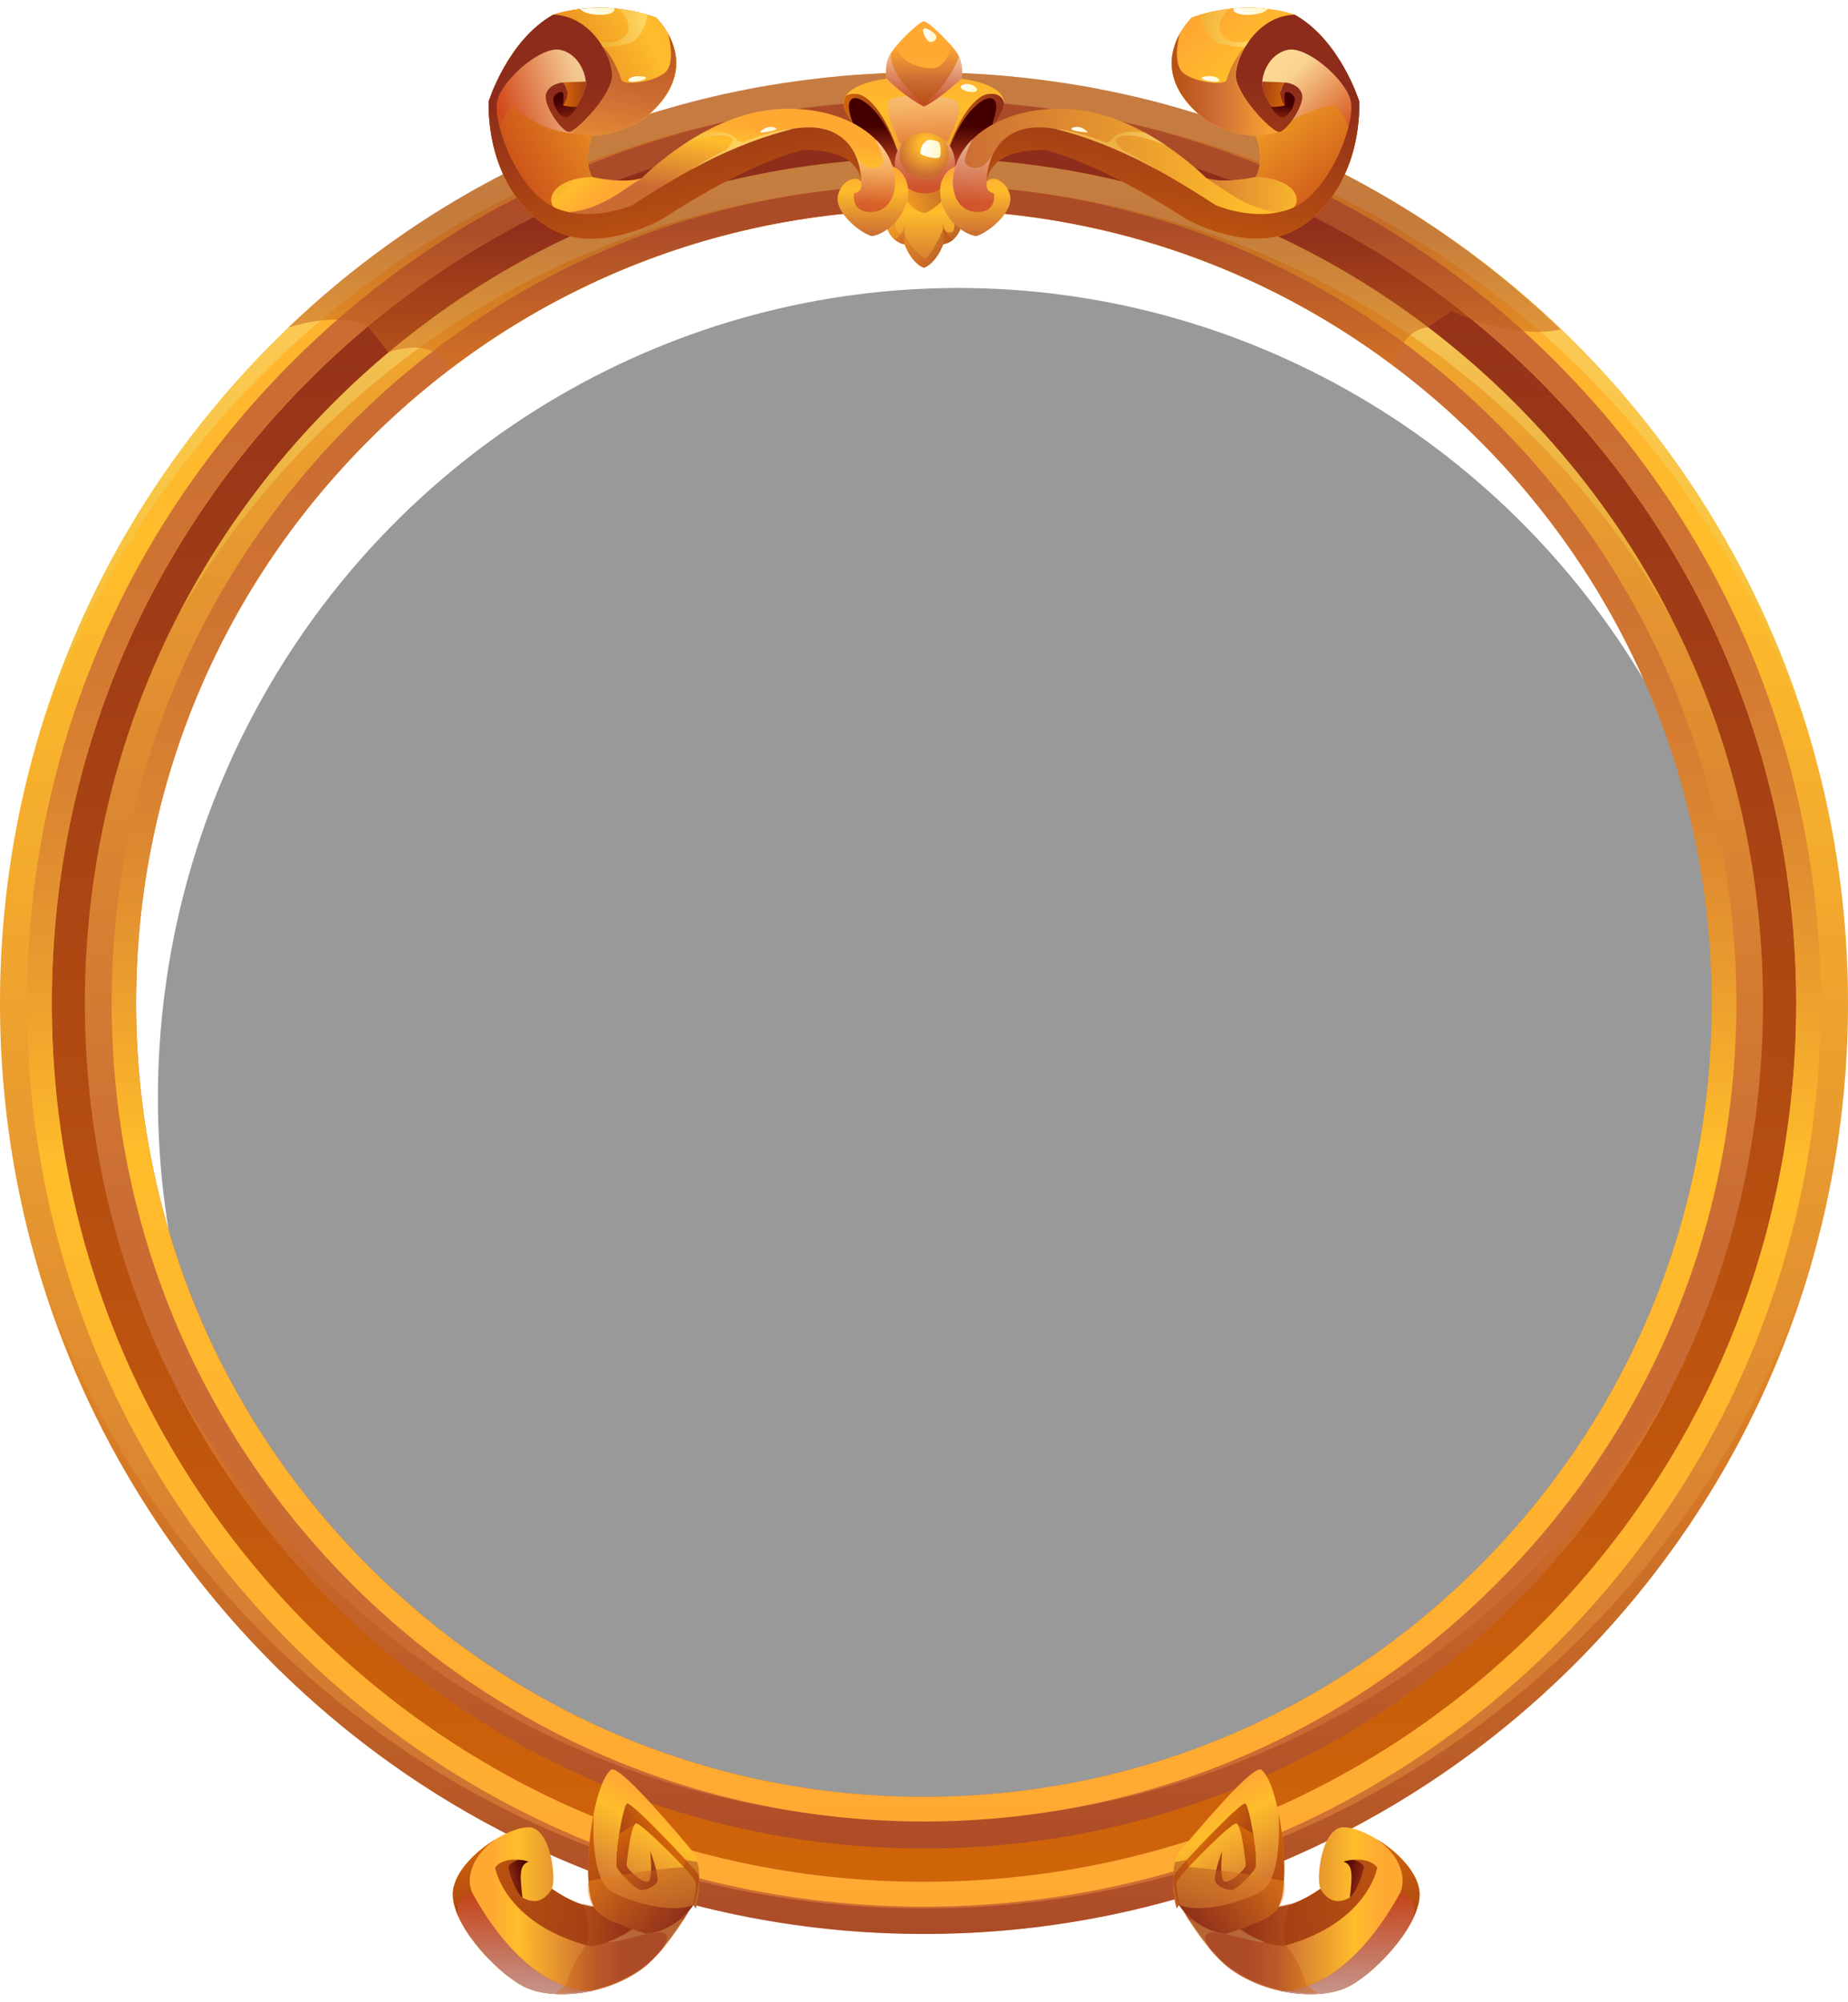 <svg width="157" height="170" viewBox="0 0 157 170" fill="none" xmlns="http://www.w3.org/2000/svg">
<g clip-path="url(#clip0_1765_37597)">
<g filter="url(#filter0_i_1765_37597)">
<ellipse cx="78" cy="83.842" rx="68" ry="68.783" fill="black" fill-opacity="0.4"/>
</g>
<path d="M78.447 8.097C36.45 8.097 2.4 42.378 2.4 84.661C2.4 126.944 36.45 161.234 78.447 161.234C120.444 161.234 154.502 126.953 154.502 84.661C154.502 42.369 120.453 8.097 78.447 8.097ZM78.447 154.199C40.308 154.199 9.388 123.068 9.388 84.67C9.388 46.272 40.308 15.132 78.447 15.132C116.585 15.132 147.505 46.263 147.505 84.67C147.505 123.077 116.585 154.199 78.447 154.199Z" fill="url(#paint0_linear_1765_37597)"/>
<path d="M78.5 6.154C35.143 6.154 0 41.536 0 85.188C0 128.84 35.143 164.222 78.5 164.222C121.857 164.222 157 128.84 157 85.188C157 41.536 121.848 6.154 78.5 6.154ZM78.5 159.792C58.711 159.792 40.103 152.032 26.102 137.943C12.108 123.855 4.401 105.112 4.401 85.188C4.401 65.264 12.108 46.53 26.102 32.433C40.095 18.345 58.702 10.584 78.5 10.584C98.298 10.584 116.897 18.345 130.899 32.433C144.892 46.521 152.599 65.255 152.599 85.188C152.599 105.121 144.892 123.855 130.899 137.943C116.905 152.032 98.298 159.792 78.5 159.792Z" fill="url(#paint1_linear_1765_37597)"/>
<path style="mix-blend-mode:multiply" opacity="0.5" d="M78.5 162.057C43.055 162.057 13.051 138.804 2.96 106.751C12.277 139.923 42.575 164.224 78.5 164.224C114.425 164.224 144.714 139.923 154.04 106.751C143.949 138.813 113.945 162.057 78.5 162.057Z" fill="url(#paint2_linear_1765_37597)"/>
<path d="M132.383 30.938C117.99 16.447 98.849 8.463 78.5 8.463C58.15 8.463 39.01 16.447 24.617 30.938C10.223 45.429 2.293 64.7 2.293 85.188C2.293 105.676 10.223 124.947 24.608 139.438C39.001 153.929 58.141 161.904 78.491 161.904C98.84 161.904 117.981 153.92 132.374 139.438C146.767 124.947 154.688 105.685 154.688 85.188C154.688 64.691 146.758 45.429 132.374 30.938H132.383ZM130.898 137.943C116.905 152.032 98.298 159.792 78.5 159.792C58.701 159.792 40.103 152.032 26.101 137.943C12.108 123.855 4.4 105.112 4.4 85.188C4.4 65.264 12.108 46.53 26.101 32.433C40.094 18.345 58.701 10.584 78.5 10.584C98.298 10.584 116.896 18.345 130.898 32.433C144.891 46.521 152.599 65.255 152.599 85.188C152.599 105.121 144.891 123.855 130.898 137.943Z" fill="url(#paint3_linear_1765_37597)"/>
<path style="mix-blend-mode:color-dodge" opacity="0.5" d="M154.04 63.626C144.714 30.455 114.425 6.154 78.5 6.154C42.575 6.154 12.277 30.455 2.96 63.626C13.051 31.565 43.055 8.544 78.5 8.544C113.945 8.544 143.949 31.574 154.04 63.626Z" fill="url(#paint4_linear_1765_37597)"/>
<path d="M128.907 34.438C115.439 20.877 97.534 13.412 78.5 13.412C59.466 13.412 41.553 20.877 28.093 34.438C14.624 47.998 7.21 66.015 7.21 85.188C7.21 104.36 14.624 122.387 28.093 135.938C41.553 149.489 59.457 156.954 78.5 156.954C97.543 156.954 115.447 149.489 128.907 135.938C142.367 122.378 149.781 104.351 149.781 85.188C149.781 66.024 142.367 47.989 128.907 34.438ZM78.5 152.577C60.622 152.577 43.811 145.569 31.169 132.841C18.527 120.113 11.566 103.196 11.566 85.197C11.566 67.197 18.527 50.271 31.169 37.552C43.811 24.824 60.622 17.816 78.5 17.816C96.378 17.816 113.189 24.824 125.831 37.552C138.473 50.28 145.434 67.206 145.434 85.197C145.434 103.187 138.473 120.122 125.831 132.841C113.189 145.569 96.378 152.577 78.5 152.577Z" fill="url(#paint5_linear_1765_37597)"/>
<path style="mix-blend-mode:multiply" opacity="0.5" d="M129.912 133.602C116.176 147.153 97.916 154.618 78.5 154.618C59.084 154.618 40.824 147.153 27.088 133.602C22.261 128.831 18.189 123.515 14.953 117.786C18.314 124.41 22.723 130.532 28.093 135.938C41.553 149.499 59.457 156.963 78.5 156.963C97.543 156.963 115.447 149.499 128.907 135.938C134.277 130.532 138.686 124.401 142.047 117.786C138.802 123.515 134.739 128.84 129.912 133.602Z" fill="url(#paint6_linear_1765_37597)"/>
<path style="mix-blend-mode:color-dodge" opacity="0.5" d="M142.055 52.589C138.695 45.966 134.285 39.843 128.916 34.437C115.447 20.877 97.543 13.421 78.509 13.421C59.475 13.421 41.561 20.886 28.102 34.437C22.732 39.852 18.322 45.975 14.962 52.589C18.207 46.861 22.27 41.544 27.097 36.773C40.832 23.222 59.093 15.757 78.509 15.757C97.925 15.757 116.185 23.222 129.92 36.773C134.748 41.544 138.811 46.861 142.055 52.589Z" fill="url(#paint7_linear_1765_37597)"/>
<path d="M127.298 36.058C114.265 22.937 96.929 15.704 78.5 15.704C60.071 15.704 42.735 22.928 29.702 36.058C16.669 49.18 9.486 66.634 9.486 85.188C9.486 103.743 16.669 121.197 29.702 134.319C42.735 147.44 60.071 154.672 78.5 154.672C96.929 154.672 114.265 147.44 127.298 134.319C140.331 121.197 147.514 103.752 147.514 85.188C147.514 66.625 140.331 49.18 127.298 36.058ZM125.822 132.842C113.181 145.57 96.369 152.578 78.491 152.578C60.613 152.578 43.802 145.57 31.16 132.842C18.518 120.114 11.557 103.197 11.557 85.197C11.557 67.198 18.518 50.272 31.16 37.553C43.802 24.825 60.613 17.817 78.491 17.817C96.369 17.817 113.181 24.825 125.822 37.553C138.464 50.281 145.425 67.207 145.425 85.197C145.425 103.188 138.464 120.123 125.822 132.842Z" fill="url(#paint8_linear_1765_37597)"/>
<path style="mix-blend-mode:multiply" opacity="0.5" d="M132.632 27.957C128.498 28.933 123.315 26.409 123.315 26.409L121.315 27.779C118.746 28.137 118.541 31.171 118.541 31.171C107.046 22.489 93.124 17.799 78.5 17.799C63.876 17.799 49.785 22.551 38.245 31.332C36.921 28.378 32.982 29.927 32.982 29.927L31.355 27.823C28.831 26.328 24.688 27.752 24.492 27.823C24.554 27.761 24.617 27.698 24.679 27.635C24.741 27.573 24.803 27.519 24.866 27.456C25.195 27.143 25.523 26.839 25.861 26.534C25.924 26.481 25.995 26.418 26.057 26.355C26.395 26.042 26.741 25.738 27.088 25.433C27.088 25.433 27.097 25.424 27.106 25.416C27.462 25.111 27.808 24.807 28.173 24.503C28.244 24.44 28.315 24.386 28.377 24.324C28.724 24.037 29.071 23.751 29.426 23.464C29.497 23.411 29.56 23.357 29.631 23.303C29.977 23.017 30.333 22.739 30.689 22.471C30.706 22.453 30.724 22.444 30.742 22.426C31.107 22.14 31.48 21.862 31.853 21.585C31.924 21.531 32.004 21.477 32.075 21.424C32.44 21.155 32.804 20.887 33.169 20.627C33.24 20.573 33.302 20.529 33.373 20.484C33.738 20.224 34.093 19.974 34.458 19.723C34.485 19.705 34.52 19.678 34.547 19.66C34.929 19.401 35.312 19.141 35.703 18.89C35.783 18.837 35.863 18.783 35.943 18.729C36.325 18.488 36.707 18.237 37.09 17.995C37.161 17.951 37.223 17.906 37.294 17.87C37.667 17.637 38.041 17.405 38.423 17.181C38.459 17.163 38.494 17.136 38.539 17.109C38.93 16.877 39.33 16.644 39.739 16.411C39.819 16.366 39.899 16.313 39.988 16.268C40.388 16.044 40.779 15.82 41.188 15.606C41.25 15.57 41.321 15.534 41.383 15.498C41.766 15.283 42.157 15.086 42.548 14.881C42.593 14.863 42.637 14.836 42.681 14.809C43.09 14.594 43.508 14.388 43.917 14.182C43.997 14.138 44.086 14.102 44.175 14.057C44.593 13.851 45.002 13.654 45.42 13.466C45.482 13.44 45.544 13.404 45.606 13.377C46.006 13.189 46.406 13.01 46.806 12.831C46.86 12.813 46.913 12.786 46.967 12.759C47.393 12.571 47.82 12.392 48.247 12.204C48.336 12.169 48.416 12.133 48.505 12.097C48.931 11.918 49.367 11.739 49.802 11.569C49.856 11.551 49.918 11.524 49.971 11.506C50.389 11.345 50.798 11.184 51.216 11.032C51.269 11.005 51.331 10.987 51.385 10.969C51.821 10.808 52.265 10.647 52.709 10.495C52.798 10.468 52.878 10.432 52.967 10.405C53.412 10.253 53.856 10.101 54.31 9.949C54.354 9.931 54.399 9.922 54.452 9.904C54.879 9.761 55.314 9.627 55.75 9.492C55.812 9.474 55.874 9.457 55.937 9.439C56.39 9.304 56.843 9.17 57.297 9.045C57.386 9.018 57.466 8.991 57.555 8.973C58.017 8.848 58.479 8.723 58.941 8.597C58.977 8.588 59.022 8.579 59.057 8.57C59.502 8.454 59.955 8.347 60.408 8.239C60.48 8.221 60.542 8.212 60.604 8.194C61.066 8.087 61.529 7.98 62 7.881C62.089 7.863 62.169 7.845 62.258 7.828C62.729 7.729 63.209 7.631 63.689 7.541C63.715 7.541 63.742 7.532 63.769 7.523C64.231 7.434 64.702 7.353 65.174 7.273C65.245 7.264 65.316 7.246 65.387 7.237C65.858 7.156 66.338 7.085 66.809 7.013C66.898 6.995 66.978 6.986 67.067 6.977C67.556 6.906 68.045 6.834 68.534 6.771C68.543 6.771 68.561 6.771 68.578 6.771C69.058 6.709 69.547 6.655 70.036 6.601C70.108 6.592 70.188 6.583 70.259 6.574C70.739 6.521 71.228 6.476 71.708 6.431C71.797 6.431 71.877 6.422 71.957 6.413C72.961 6.333 73.966 6.261 74.979 6.216C75.059 6.216 75.139 6.216 75.219 6.207C75.708 6.19 76.206 6.172 76.704 6.163C76.784 6.163 76.864 6.163 76.953 6.163C77.46 6.163 77.975 6.145 78.482 6.145C78.989 6.145 79.504 6.145 80.011 6.163C80.091 6.163 80.171 6.163 80.26 6.163C80.758 6.172 81.247 6.19 81.736 6.207C81.816 6.207 81.896 6.216 81.976 6.216C82.989 6.261 83.994 6.324 84.999 6.413C85.079 6.413 85.167 6.431 85.256 6.431C85.736 6.476 86.225 6.521 86.705 6.574C86.777 6.583 86.857 6.592 86.928 6.601C87.417 6.655 87.906 6.709 88.386 6.771C88.403 6.771 88.412 6.771 88.43 6.771C88.919 6.834 89.408 6.906 89.897 6.977C89.977 6.986 90.066 7.004 90.155 7.013C90.635 7.085 91.106 7.156 91.577 7.237C91.648 7.246 91.719 7.264 91.791 7.273C92.262 7.353 92.733 7.434 93.195 7.523C93.222 7.523 93.249 7.532 93.275 7.541C93.755 7.631 94.227 7.729 94.707 7.828C94.796 7.845 94.876 7.863 94.964 7.881C95.427 7.98 95.898 8.087 96.36 8.194C96.422 8.212 96.493 8.221 96.556 8.239C97.009 8.347 97.463 8.463 97.907 8.57C97.943 8.579 97.978 8.588 98.014 8.597C98.476 8.714 98.938 8.839 99.401 8.973C99.49 9 99.57 9.018 99.658 9.045C100.112 9.17 100.574 9.304 101.019 9.439C101.081 9.457 101.143 9.474 101.196 9.492C101.632 9.627 102.068 9.761 102.503 9.904C102.548 9.922 102.592 9.931 102.637 9.949C103.09 10.092 103.534 10.244 103.979 10.405C104.059 10.432 104.148 10.459 104.228 10.495C104.672 10.647 105.117 10.808 105.553 10.969C105.606 10.987 105.659 11.005 105.713 11.032C106.13 11.193 106.557 11.345 106.975 11.515C107.028 11.533 107.082 11.56 107.126 11.578C107.562 11.748 107.997 11.927 108.433 12.106C108.513 12.142 108.593 12.178 108.682 12.204C109.109 12.383 109.544 12.571 109.971 12.759C110.015 12.786 110.069 12.804 110.113 12.822C110.522 13.001 110.922 13.189 111.331 13.377C111.393 13.404 111.447 13.431 111.5 13.457C111.918 13.654 112.336 13.851 112.754 14.057C112.834 14.093 112.914 14.138 112.994 14.174C113.411 14.379 113.829 14.594 114.247 14.8C114.283 14.827 114.327 14.845 114.363 14.863C114.763 15.069 115.154 15.274 115.545 15.489C115.607 15.525 115.67 15.552 115.732 15.588C116.132 15.812 116.541 16.035 116.932 16.259C117.012 16.304 117.092 16.349 117.172 16.393C117.572 16.626 117.981 16.859 118.381 17.1C118.417 17.118 118.443 17.145 118.479 17.163C118.861 17.396 119.243 17.628 119.626 17.861C119.688 17.906 119.75 17.942 119.812 17.978C120.204 18.219 120.586 18.47 120.968 18.721C121.039 18.774 121.119 18.819 121.19 18.873C121.581 19.123 121.973 19.383 122.355 19.651C122.382 19.669 122.399 19.678 122.426 19.696C122.799 19.947 123.164 20.215 123.537 20.475C123.6 20.52 123.662 20.564 123.724 20.609C124.097 20.878 124.462 21.146 124.835 21.415C124.906 21.468 124.978 21.522 125.049 21.576C125.422 21.853 125.795 22.14 126.169 22.426C126.178 22.435 126.187 22.444 126.204 22.453C126.569 22.739 126.933 23.026 127.289 23.312C127.351 23.366 127.413 23.411 127.476 23.464C127.831 23.751 128.187 24.037 128.534 24.332C128.596 24.386 128.667 24.44 128.729 24.494C129.449 25.102 130.16 25.729 130.863 26.355C130.925 26.409 130.987 26.463 131.041 26.517C131.378 26.821 131.716 27.134 132.045 27.447C132.107 27.501 132.161 27.555 132.223 27.617C132.33 27.725 132.445 27.832 132.552 27.931L132.632 27.957Z" fill="url(#paint9_linear_1765_37597)"/>
<path d="M81.656 19.31C81.496 19.758 81.274 20.071 81.043 20.286C80.598 20.697 80.145 20.742 80.145 20.742C79.433 22.496 78.491 22.738 78.491 22.738C78.491 22.738 77.549 22.496 76.838 20.742C76.838 20.742 76.384 20.697 75.94 20.286C75.708 20.071 75.486 19.767 75.326 19.31C75.326 19.31 75.797 17.699 76.482 16.231C77.06 14.987 77.78 13.85 78.491 13.85C79.247 13.85 80.011 15.13 80.598 16.455C81.22 17.86 81.656 19.319 81.656 19.319V19.31Z" fill="url(#paint10_linear_1765_37597)"/>
<path d="M76.846 20.733C76.846 20.733 76.393 20.689 75.948 20.277C76.535 20.304 76.926 18.97 76.962 18.863C76.944 18.961 76.757 19.901 76.846 20.733Z" fill="url(#paint11_linear_1765_37597)"/>
<path d="M80.153 20.733C80.242 19.901 80.055 18.961 80.038 18.863C80.073 18.97 80.464 20.304 81.051 20.277C80.607 20.689 80.153 20.733 80.153 20.733Z" fill="url(#paint12_linear_1765_37597)"/>
<path style="mix-blend-mode:multiply" opacity="0.5" d="M80.607 16.446C79.86 17.377 78.749 18.146 78.5 18.075C78.224 17.994 77.664 18.093 76.491 16.231C77.069 14.987 77.789 13.85 78.5 13.85C79.256 13.85 80.02 15.13 80.607 16.455V16.446Z" fill="url(#paint13_linear_1765_37597)"/>
<path d="M85.292 8.686C85.194 7.039 81.656 6.69 81.656 6.69C81.656 6.69 81.896 5.741 81.451 4.793C81.007 3.844 78.873 1.812 78.491 1.812C78.109 1.812 75.975 3.835 75.531 4.793C75.086 5.741 75.326 6.69 75.326 6.69C75.326 6.69 71.788 7.039 71.69 8.686C71.592 10.333 75.94 14.164 75.94 14.164L78.491 14.128L81.043 14.164C81.043 14.164 85.381 10.333 85.292 8.686Z" fill="url(#paint14_linear_1765_37597)"/>
<path d="M72.419 10.377C71.975 9.733 71.672 9.124 71.699 8.685C71.708 8.488 71.77 8.309 71.868 8.148C72.09 7.996 72.41 7.934 72.828 7.987C74.126 8.166 75.797 10.699 76.624 14.154H75.939C75.939 14.154 73.628 12.122 72.41 10.377H72.419Z" fill="url(#paint15_linear_1765_37597)"/>
<path d="M76.633 14.154H75.948C75.948 14.154 73.637 12.123 72.419 10.377C72.41 10.261 71.743 8.766 72.419 8.381C73.095 8.005 75.424 9.661 76.633 14.154Z" fill="url(#paint16_linear_1765_37597)"/>
<path d="M85.292 8.838C85.248 9.357 84.847 10.037 84.314 10.735C83.061 12.391 81.051 14.163 81.051 14.163H80.144C80.971 10.699 82.643 8.166 83.941 7.987C84.803 7.871 85.248 8.274 85.301 8.838H85.292Z" fill="url(#paint17_linear_1765_37597)"/>
<path d="M84.341 10.377C84.341 10.377 84.332 10.511 84.305 10.744C83.052 12.4 81.043 14.172 81.043 14.172H80.136C81.336 9.661 83.674 8.005 84.341 8.39C85.016 8.766 84.35 10.27 84.341 10.386V10.377Z" fill="url(#paint18_linear_1765_37597)"/>
<path style="mix-blend-mode:multiply" opacity="0.5" d="M79.869 13.233C81.167 10.736 81.834 9.241 81.282 8.624C80.74 8.006 76.384 7.863 75.602 8.525C74.819 9.188 76.962 13.233 76.962 13.233H79.86H79.869Z" fill="url(#paint19_linear_1765_37597)"/>
<path d="M81.656 6.691C81.656 6.691 81.656 6.691 81.638 6.709C81.638 6.709 81.638 6.709 81.629 6.718C81.629 6.718 81.62 6.727 81.612 6.736C81.425 6.906 80.731 7.541 79.958 8.123C79.958 8.123 79.94 8.132 79.931 8.141C79.451 8.499 78.936 8.848 78.5 9.045C78.5 9.045 78.5 9.045 78.491 9.045C78.491 9.045 78.491 9.045 78.482 9.045C78.26 8.929 76.766 8.096 75.353 6.7C75.353 6.7 75.113 5.751 75.557 4.802C75.593 4.731 75.637 4.65 75.691 4.561C75.815 4.364 75.984 4.14 76.18 3.907C76.437 5.527 78.944 6.02 79.629 5.715C80.314 5.411 80.963 4.23 80.589 3.603C80.989 4.042 81.327 4.489 81.469 4.802C81.914 5.751 81.674 6.7 81.674 6.7L81.656 6.691Z" fill="url(#paint20_linear_1765_37597)"/>
<path style="mix-blend-mode:multiply" opacity="0.5" d="M81.656 6.69C81.656 6.69 81.656 6.69 81.638 6.708C81.638 6.708 81.638 6.708 81.629 6.717C81.629 6.717 81.62 6.726 81.612 6.735C81.434 6.905 80.785 7.514 79.958 8.122C79.958 8.122 79.94 8.131 79.931 8.14C79.496 8.462 78.998 8.785 78.5 9.044C78.5 9.044 78.5 9.044 78.491 9.044C78.491 9.044 78.491 9.044 78.482 9.044C78.26 8.928 76.74 8.14 75.353 6.699C75.353 6.699 75.113 5.75 75.557 4.802C75.593 4.73 75.637 4.649 75.691 4.56C75.566 6.619 78.518 8.847 78.518 8.847C78.518 8.847 80.518 7.335 81.478 4.802C81.923 5.75 81.683 6.699 81.683 6.699L81.656 6.69Z" fill="url(#paint21_linear_1765_37597)"/>
<path d="M78.456 2.465C78.304 2.653 78.722 3.601 79.096 3.566C79.46 3.53 79.638 3.225 79.522 3.011C79.407 2.805 78.642 2.241 78.464 2.456L78.456 2.465Z" fill="url(#paint22_linear_1765_37597)"/>
<path d="M81.656 7.46C81.923 7.863 83.123 7.961 82.998 7.576C82.883 7.2 82.198 7.075 81.958 7.147C81.718 7.218 81.567 7.326 81.647 7.46H81.656Z" fill="url(#paint23_linear_1765_37597)"/>
<path style="mix-blend-mode:multiply" opacity="0.5" d="M81.656 19.311C81.496 19.758 81.274 20.072 81.043 20.286C80.598 20.698 80.145 20.743 80.145 20.743C79.433 22.497 78.491 22.739 78.491 22.739C78.491 22.739 77.549 22.497 76.838 20.743C76.838 20.743 76.384 20.698 75.94 20.286C75.708 20.072 75.486 19.767 75.326 19.311C75.326 19.311 75.646 18.228 76.135 17.019C76.091 17.628 76.002 19.257 76.153 19.561C76.331 19.937 76.829 19.875 76.829 19.875C77.237 20.949 78.402 21.996 78.642 21.933C78.882 21.871 79.94 20.143 80.118 19.409C80.118 19.409 80.349 19.875 80.874 19.713C81.389 19.552 80.802 16.903 80.802 16.903C81.318 18.147 81.656 19.302 81.656 19.302V19.311Z" fill="url(#paint24_linear_1765_37597)"/>
<path d="M81.131 13.851C81.131 15.265 79.993 16.42 78.58 16.42C77.166 16.42 76.028 15.274 76.028 13.851C76.028 12.428 77.166 11.283 78.58 11.283C79.993 11.283 81.131 12.428 81.131 13.851Z" fill="url(#paint25_radial_1765_37597)"/>
<path style="mix-blend-mode:multiply" opacity="0.5" d="M81.131 13.851C81.131 15.265 79.993 16.42 78.58 16.42C77.166 16.42 76.028 15.274 76.028 13.851C76.028 13.189 76.277 12.589 76.686 12.133C76.526 12.428 76.437 12.777 76.437 13.135C76.437 14.299 77.38 15.247 78.535 15.247C79.691 15.247 80.633 14.299 80.633 13.135C80.633 12.67 80.482 12.24 80.233 11.891C80.785 12.356 81.131 13.063 81.131 13.842V13.851Z" fill="url(#paint26_linear_1765_37597)"/>
<path d="M78.846 11.892C78.171 12.196 78.189 12.939 78.215 13.064C78.251 13.189 79.709 13.619 79.851 13.315C79.993 13.01 79.886 12.178 79.744 12.062C79.602 11.954 78.98 11.82 78.846 11.883V11.892Z" fill="url(#paint27_linear_1765_37597)"/>
<path d="M73.175 15.463C72.57 14.657 71.201 15.669 71.157 16.859C71.112 18.05 72.792 19.589 73.975 20.028C74.277 20.135 75.984 19.535 76.802 17.745C77.62 15.955 76.837 14.443 75.833 14.165C74.828 13.897 73.175 15.463 73.175 15.463Z" fill="url(#paint28_linear_1765_37597)"/>
<path d="M72.562 16.412C72.562 16.412 73.193 16.367 73.193 15.696C73.193 15.025 72.864 12.563 68.285 12.608C68.285 12.608 64.089 13.512 56.346 18.551C56.346 18.551 52.381 20.878 48.656 20.118C44.931 19.357 41.437 14.891 41.526 8.616C41.526 8.616 43.126 3.434 47.002 1.25C47.002 1.25 51.012 -0.227 55.733 1.491C55.733 1.491 60.311 5.77 54.506 10.236C54.506 10.236 52.194 11.57 50.309 11.516C50.309 11.516 49.456 13.512 50.309 15.034C50.309 15.034 53.003 15.651 54.506 15.132C54.506 15.132 58.8 10.764 64.036 9.574C69.272 8.383 75.051 10.406 75.958 14.649C76.322 16.349 75.531 18.211 73.646 17.988C72.322 17.826 72.562 16.421 72.562 16.421V16.412Z" fill="url(#paint29_linear_1765_37597)"/>
<path d="M54.496 10.237C54.496 10.237 52.185 11.571 50.3 11.517C50.3 11.517 49.447 13.513 50.3 15.035C50.3 15.035 52.994 15.652 54.496 15.133C52.469 16.467 50.905 17.747 48.336 18.033C48.336 18.033 46.984 18.158 45.233 18.302C43.046 16.306 41.455 12.877 41.526 8.626C41.526 8.626 43.126 3.443 47.002 1.26C47.002 1.26 51.011 -0.217 55.732 1.501C55.732 1.501 60.311 5.78 54.505 10.246L54.496 10.237Z" fill="url(#paint30_linear_1765_37597)"/>
<path d="M54.496 10.236C54.496 10.236 52.185 11.57 50.3 11.516C50.3 11.516 49.447 13.512 50.3 15.034C47.135 15.132 46.353 16.824 47.073 17.612C47.224 17.773 47.171 17.952 47.011 18.14C46.513 18.184 45.9 18.238 45.233 18.292C43.046 16.296 41.455 12.868 41.526 8.616C41.526 8.616 43.126 3.434 47.002 1.25C47.002 1.25 51.011 -0.227 55.732 1.491C55.732 1.491 60.311 5.77 54.505 10.236H54.496Z" fill="url(#paint31_linear_1765_37597)"/>
<path style="mix-blend-mode:multiply" opacity="0.5" d="M51.136 7.524C51.136 7.524 50.398 10.182 48.798 11.319C45.669 11.202 43.544 8.938 43.544 8.938C42.913 9.538 42.433 10.764 42.433 10.764C42.433 10.764 42.086 10.469 41.552 10.012C41.517 9.556 41.508 9.09 41.517 8.616C41.517 8.616 43.117 3.433 46.993 1.249C46.993 1.249 51.545 3.281 51.136 7.515V7.524Z" fill="url(#paint32_linear_1765_37597)"/>
<path d="M48.175 7.731C48.175 7.731 47.669 7.265 47.02 7.731C46.371 8.196 46.958 9.87 47.829 10.38C48.149 10.568 49.429 9.574 49.776 8.411L48.175 7.731Z" fill="url(#paint33_linear_1765_37597)"/>
<path d="M49.776 7.13C49.776 7.228 49.758 7.345 49.731 7.479C49.731 7.497 49.731 7.515 49.722 7.533C49.678 7.703 49.615 7.891 49.535 8.088C49.527 8.123 49.509 8.15 49.491 8.186C49.482 8.213 49.464 8.24 49.456 8.267C49.456 8.285 49.438 8.302 49.429 8.329C49.384 8.428 49.331 8.526 49.287 8.625C49.269 8.661 49.242 8.705 49.224 8.741C49.215 8.759 49.207 8.777 49.189 8.795C49.18 8.813 49.171 8.831 49.153 8.848C49.109 8.92 49.064 9.001 49.02 9.072C48.611 9.135 47.829 8.956 47.829 8.956C47.829 8.956 48.62 7.882 47.864 6.996L49.776 6.924C49.776 6.924 49.776 6.942 49.776 6.951C49.776 6.978 49.776 7.005 49.776 7.031C49.776 7.058 49.776 7.085 49.776 7.112V7.13Z" fill="url(#paint34_linear_1765_37597)"/>
<path d="M73.175 15.463C73.086 14.586 72.419 12.697 68.276 12.742C68.276 12.742 64.08 13.512 56.337 18.551C56.337 18.551 52.372 20.878 48.647 20.117C44.922 19.357 41.428 14.89 41.517 8.616C41.517 8.616 43.117 3.433 46.993 1.249C50.185 1.33 51.98 4.722 52.007 6.369C52.043 8.016 48.984 11.184 48.353 11.202C47.722 11.22 46.06 8.813 46.406 7.926C46.753 7.04 47.855 7.005 47.855 7.005C48.611 7.891 47.82 8.965 47.82 8.965C47.82 8.965 47.918 8.302 47.855 7.98C47.793 7.667 47.322 7.792 47.064 8.204C46.815 8.616 47.438 9.914 48.042 9.976C48.638 10.039 49.776 7.953 49.776 7.121C49.776 6.289 49.207 4.615 47.633 4.239C46.06 3.863 42.85 6.584 42.281 8.419C41.712 10.254 43.979 16.215 47.064 17.602C50.149 18.998 53.732 17.414 53.732 17.414C60.337 13.109 66.632 10.128 69.965 10.952C73.299 11.775 73.166 15.445 73.166 15.445L73.175 15.463Z" fill="url(#paint35_linear_1765_37597)"/>
<path d="M54.496 10.237C54.496 10.237 52.185 11.57 50.3 11.517C50.3 11.517 49.562 11.535 48.362 11.204C48.993 11.186 52.043 8.017 52.016 6.37C52.007 5.735 51.732 4.848 51.216 3.98C51.216 3.98 52.114 4.741 52.798 6.809C52.959 7.283 55.581 6.997 56.515 6.146C57.448 5.296 56.764 2.87 56.764 2.87C57.661 4.49 58.284 7.319 54.505 10.228L54.496 10.237Z" fill="url(#paint36_linear_1765_37597)"/>
<path style="mix-blend-mode:color-dodge" opacity="0.5" d="M55.012 1.259C55.012 1.259 54.737 3.326 53.394 3.684C52.052 4.042 51.216 3.988 51.216 3.988L50.852 3.434C52.701 4.132 54.479 2.538 52.585 0.757C53.35 0.847 54.168 0.999 55.012 1.259Z" fill="url(#paint37_linear_1765_37597)"/>
<path d="M49.305 0.766C50.114 0.668 51.1 0.623 52.203 0.721C52.372 1.455 49.749 1.411 49.305 0.766Z" fill="url(#paint38_linear_1765_37597)"/>
<path d="M53.385 6.799C53.279 7.05 54.461 6.934 54.781 6.737C55.092 6.549 54.639 6.468 54.212 6.468C53.785 6.468 53.465 6.611 53.385 6.799Z" fill="url(#paint39_linear_1765_37597)"/>
<path style="mix-blend-mode:color-dodge" opacity="0.5" d="M62.213 12.017C62.382 11.543 61.128 10.997 57.928 12.357C58.47 11.99 59.057 11.632 59.679 11.283C61.164 11.024 62.088 11.31 62.559 11.829C62.977 12.294 63.688 12.035 63.84 11.963L61.173 13.136C61.226 13.1 62.044 12.482 62.204 12.017H62.213Z" fill="url(#paint40_linear_1765_37597)"/>
<path d="M67.334 10.953C67.334 10.953 63.84 11.051 58.648 14.452C58.648 14.452 62.711 12.08 67.334 10.953Z" fill="url(#paint41_linear_1765_37597)"/>
<path d="M65.174 10.818C64.916 10.908 64.356 11.284 64.738 11.248C65.183 11.212 65.965 11.087 65.965 10.953C65.965 10.774 65.387 10.738 65.174 10.818Z" fill="url(#paint42_linear_1765_37597)"/>
<path style="mix-blend-mode:multiply" opacity="0.5" d="M73.645 17.978C72.321 17.817 72.561 16.411 72.561 16.411C72.561 16.411 73.192 16.367 73.192 15.695C73.192 15.633 73.192 15.552 73.183 15.454C73.183 15.454 73.228 14.245 72.641 13.064C73.69 15.051 75.041 14.057 75.041 13.726C75.041 13.136 74.41 11.864 74.392 11.82C75.183 12.598 75.744 13.547 75.975 14.639C76.339 16.34 75.548 18.202 73.663 17.978H73.645Z" fill="url(#paint43_linear_1765_37597)"/>
<path d="M83.825 15.463C84.43 14.657 85.799 15.669 85.843 16.859C85.888 18.05 84.207 19.589 83.025 20.028C82.723 20.135 81.016 19.535 80.198 17.745C79.389 15.955 80.162 14.443 81.167 14.165C82.171 13.897 83.825 15.463 83.825 15.463Z" fill="url(#paint44_linear_1765_37597)"/>
<path d="M84.439 16.412C84.439 16.412 83.807 16.367 83.807 15.696C83.807 15.025 84.136 12.563 88.715 12.608C88.715 12.608 92.911 13.512 100.654 18.551C100.654 18.551 104.619 20.878 108.344 20.118C112.069 19.357 115.563 14.891 115.474 8.616C115.474 8.616 113.874 3.434 109.998 1.25C109.998 1.25 105.988 -0.227 101.268 1.491C101.268 1.491 96.689 5.77 102.494 10.236C102.494 10.236 104.806 11.57 106.691 11.516C106.691 11.516 107.544 13.512 106.691 15.034C106.691 15.034 103.997 15.651 102.494 15.132C102.494 15.132 98.201 10.764 92.964 9.574C87.728 8.383 81.949 10.406 81.043 14.649C80.678 16.349 81.469 18.211 83.354 17.988C84.679 17.826 84.439 16.421 84.439 16.421V16.412Z" fill="url(#paint45_linear_1765_37597)"/>
<path d="M102.495 10.237C102.495 10.237 104.806 11.571 106.691 11.517C106.691 11.517 107.544 13.513 106.691 15.034C106.691 15.034 103.997 15.652 102.495 15.133C104.521 16.467 106.086 17.747 108.655 18.033C108.655 18.033 110.007 18.158 111.758 18.302C113.945 16.305 115.536 12.877 115.465 8.626C115.465 8.626 113.865 3.443 109.989 1.259C109.989 1.259 105.979 -0.217 101.259 1.501C101.259 1.501 96.68 5.78 102.486 10.246L102.495 10.237Z" fill="url(#paint46_linear_1765_37597)"/>
<path d="M102.495 10.236C102.495 10.236 104.806 11.57 106.691 11.516C106.691 11.516 107.544 13.512 106.691 15.034C109.856 15.132 110.638 16.824 109.918 17.612C109.767 17.773 109.82 17.952 109.98 18.14C110.478 18.184 111.091 18.238 111.758 18.292C113.945 16.296 115.536 12.868 115.465 8.616C115.465 8.616 113.865 3.434 109.989 1.25C109.989 1.25 105.979 -0.227 101.259 1.491C101.259 1.491 96.68 5.77 102.486 10.236H102.495Z" fill="url(#paint47_linear_1765_37597)"/>
<path style="mix-blend-mode:multiply" opacity="0.5" d="M106.557 7.47C106.557 7.47 106.717 9.582 108.637 10.764C112.256 8.768 113.447 8.938 113.447 8.938C114.078 9.538 114.558 10.764 114.558 10.764C114.558 10.764 114.905 10.469 115.438 10.012C115.474 9.556 115.483 9.09 115.474 8.616C115.474 8.616 113.874 3.433 109.997 1.249C109.997 1.249 106.237 3.979 106.548 7.461L106.557 7.47Z" fill="url(#paint48_linear_1765_37597)"/>
<path d="M108.816 7.731C108.816 7.731 109.322 7.265 109.971 7.731C110.62 8.196 110.034 9.87 109.162 10.38C108.842 10.568 107.562 9.574 107.215 8.411L108.816 7.731Z" fill="url(#paint49_linear_1765_37597)"/>
<path d="M107.215 7.13C107.215 7.228 107.233 7.345 107.26 7.479C107.26 7.497 107.26 7.515 107.269 7.533C107.313 7.703 107.375 7.891 107.455 8.088C107.464 8.123 107.482 8.15 107.5 8.186C107.509 8.213 107.526 8.24 107.535 8.267C107.535 8.285 107.553 8.302 107.562 8.329C107.606 8.428 107.66 8.526 107.704 8.625C107.722 8.661 107.749 8.705 107.767 8.741C107.775 8.759 107.784 8.777 107.802 8.795C107.811 8.813 107.82 8.831 107.838 8.848C107.882 8.92 107.927 9.001 107.971 9.072C108.38 9.135 109.162 8.956 109.162 8.956C109.162 8.956 108.371 7.882 109.127 6.996L107.215 6.924C107.215 6.924 107.215 6.942 107.215 6.951C107.215 6.978 107.215 7.005 107.215 7.031C107.215 7.058 107.215 7.085 107.215 7.112V7.13Z" fill="url(#paint50_linear_1765_37597)"/>
<path d="M83.825 15.463C83.914 14.586 84.581 12.697 88.724 12.742C88.724 12.742 92.92 13.512 100.663 18.551C100.663 18.551 104.628 20.878 108.353 20.117C112.078 19.357 115.572 14.89 115.483 8.616C115.483 8.616 113.883 3.433 110.007 1.249C106.815 1.33 105.019 4.722 104.993 6.369C104.957 8.016 108.015 11.184 108.646 11.202C109.278 11.22 110.94 8.813 110.593 7.926C110.247 7.04 109.144 7.005 109.144 7.005C108.389 7.891 109.18 8.965 109.18 8.965C109.18 8.965 109.082 8.302 109.144 7.98C109.207 7.667 109.678 7.792 109.936 8.204C110.184 8.616 109.562 9.914 108.958 9.976C108.362 10.039 107.224 7.953 107.224 7.121C107.224 6.289 107.793 4.615 109.367 4.239C110.94 3.863 114.149 6.584 114.718 8.419C115.287 10.254 113.02 16.215 109.936 17.602C106.851 18.998 103.268 17.414 103.268 17.414C96.663 13.109 90.368 10.128 87.034 10.952C83.701 11.775 83.834 15.445 83.834 15.445L83.825 15.463Z" fill="url(#paint51_linear_1765_37597)"/>
<path d="M102.495 10.237C102.495 10.237 104.806 11.57 106.691 11.517C106.691 11.517 107.429 11.535 108.629 11.204C107.998 11.186 104.948 8.017 104.975 6.37C104.984 5.735 105.26 4.848 105.775 3.98C105.775 3.98 104.877 4.741 104.193 6.809C104.033 7.283 101.41 6.997 100.477 6.146C99.552 5.287 100.228 2.87 100.228 2.87C99.33 4.49 98.707 7.319 102.486 10.228L102.495 10.237Z" fill="url(#paint52_linear_1765_37597)"/>
<path style="mix-blend-mode:color-dodge" opacity="0.5" d="M101.988 1.259C101.988 1.259 102.263 3.326 103.606 3.684C104.948 4.042 105.784 3.988 105.784 3.988L106.148 3.434C104.299 4.132 102.521 2.538 104.415 0.757C103.65 0.847 102.832 0.999 101.988 1.259Z" fill="url(#paint53_linear_1765_37597)"/>
<path d="M107.695 0.766C106.886 0.668 105.899 0.623 104.797 0.721C104.628 1.455 107.251 1.411 107.695 0.766Z" fill="url(#paint54_linear_1765_37597)"/>
<path d="M103.606 6.799C103.713 7.05 102.53 6.934 102.21 6.737C101.89 6.54 102.352 6.468 102.779 6.468C103.206 6.468 103.526 6.611 103.606 6.799Z" fill="url(#paint55_linear_1765_37597)"/>
<path style="mix-blend-mode:color-dodge" opacity="0.5" d="M94.787 12.017C94.618 11.543 95.871 10.997 99.072 12.357C98.529 11.99 97.943 11.632 97.32 11.283C95.836 11.024 94.911 11.31 94.44 11.829C94.022 12.294 93.311 12.035 93.16 11.963L95.827 13.136C95.773 13.1 94.956 12.482 94.796 12.017H94.787Z" fill="url(#paint56_linear_1765_37597)"/>
<path d="M89.666 10.953C89.666 10.953 93.16 11.051 98.352 14.452C98.352 14.452 94.289 12.08 89.666 10.953Z" fill="url(#paint57_linear_1765_37597)"/>
<path d="M91.817 10.818C92.075 10.908 92.635 11.284 92.253 11.248C91.808 11.212 91.026 11.087 91.026 10.953C91.026 10.774 91.604 10.738 91.817 10.818Z" fill="url(#paint58_linear_1765_37597)"/>
<path style="mix-blend-mode:multiply" opacity="0.5" d="M83.354 17.978C84.678 17.817 84.438 16.411 84.438 16.411C84.438 16.411 83.807 16.367 83.807 15.695C83.807 15.633 83.807 15.552 83.816 15.454C83.816 15.454 83.772 14.245 84.358 13.064C83.309 15.051 81.958 14.057 81.958 13.726C81.958 13.136 82.589 11.864 82.607 11.82C81.816 12.598 81.256 13.547 81.025 14.639C80.66 16.34 81.451 18.202 83.336 17.978H83.354Z" fill="url(#paint59_linear_1765_37597)"/>
<path d="M44.931 155.154C46.816 155.234 47.269 159.548 46.887 160.381C46.887 160.381 49.598 162.395 51.403 161.84C51.403 161.84 53.457 160.345 54.621 158.403L59.342 160.891C57.991 163.352 56.159 166.056 54.47 167.255C51.27 169.519 46.994 169.761 44.789 168.83C42.584 167.89 38.557 163.782 38.459 160.963C38.361 158.143 43.038 155.091 44.922 155.172L44.931 155.154Z" fill="url(#paint60_linear_1765_37597)"/>
<path d="M44.051 157.919C44.051 157.919 43.197 158.169 43.189 158.545C43.171 158.921 43.838 160.828 44.389 161.132C44.94 161.436 45.989 161.857 46.896 160.389C46.896 160.389 49.607 162.403 51.412 161.848C51.412 161.848 53.466 160.353 54.63 158.411L56.773 159.539C55.973 161.033 55.021 162.51 54.328 163.235C52.87 164.775 50.478 165.375 49.874 165.204C42.806 163.226 42.06 158.59 42.06 158.59C42.655 157.766 44.042 157.919 44.042 157.919H44.051Z" fill="url(#paint61_linear_1765_37597)"/>
<path d="M42.166 156.138C40.299 157.248 38.415 159.146 38.468 160.954C38.566 163.773 42.593 167.89 44.798 168.821C46.113 169.385 48.176 169.519 50.301 169.054C47.198 169.099 43.375 166.619 40.193 160.864C39.535 159.683 39.953 157.66 42.157 156.138H42.166Z" fill="url(#paint62_linear_1765_37597)"/>
<path style="mix-blend-mode:multiply" opacity="0.5" d="M39.054 162.968C39.054 162.968 39.081 163.022 39.09 163.049C39.099 163.067 39.108 163.093 39.125 163.111C39.197 163.237 39.294 163.416 39.419 163.639C40.761 165.904 43.242 168.15 44.797 168.822C46.113 169.386 48.176 169.52 50.3 169.055C47.198 169.099 43.375 166.62 40.192 160.865C39.259 160.542 38.574 161.957 39.045 162.977L39.054 162.968Z" fill="url(#paint63_linear_1765_37597)"/>
<path d="M44.051 157.92C44.051 157.92 43.197 158.171 43.188 158.547C43.171 158.923 43.837 160.829 44.389 161.134C44.175 159.326 44.086 158.341 44.913 158.09C44.913 158.09 44.557 157.929 44.051 157.929V157.92Z" fill="url(#paint64_linear_1765_37597)"/>
<path style="mix-blend-mode:color-dodge" opacity="0.5" d="M53.439 163.988C52.906 164.4 51.59 164.919 51.59 164.919C53.226 164.99 58.062 162.672 56.293 165.483C56.897 164.767 57.484 163.934 58.044 163.066C56.648 162.198 53.439 163.979 53.439 163.979V163.988Z" fill="url(#paint65_linear_1765_37597)"/>
<path style="mix-blend-mode:multiply" opacity="0.5" d="M51.412 161.76C50.825 161.939 50.158 161.849 49.5 161.652C50.336 163.621 49.874 165.116 49.874 165.116C48.522 166.709 48.069 168.589 48.069 168.589L47.153 169.233C49.385 169.359 52.194 168.777 54.47 167.166C56.159 165.966 57.99 163.263 59.342 160.802L54.621 158.314C53.456 160.265 51.403 161.751 51.403 161.751L51.412 161.76Z" fill="url(#paint66_linear_1765_37597)"/>
<path d="M59.12 162.054C59.049 161.956 58.978 161.866 58.907 161.768C58.907 161.768 57.458 163.997 54.897 164.202C54.897 164.202 53.875 163.925 52.737 163.406C52.026 163.084 51.27 162.672 50.692 162.18C49.208 160.9 50.185 151.689 51.91 150.275C52.381 149.89 55.111 152.746 58.987 157.382C59.084 157.615 59.164 157.856 59.227 158.098C59.538 159.342 59.44 160.765 59.111 162.045L59.12 162.054Z" fill="url(#paint67_linear_1765_37597)"/>
<path d="M50.443 153.989C49.803 157.202 49.732 161.355 50.692 162.179C52.177 163.459 54.897 164.193 54.897 164.193C57.404 163.987 58.844 161.848 58.907 161.758C56.809 162.617 52.719 161.248 51.679 160.433C51.03 159.923 50.239 158.088 50.443 153.98V153.989Z" fill="url(#paint68_linear_1765_37597)"/>
<path d="M58.906 161.767C58.818 161.615 59.28 160.326 59.075 159.753C58.871 159.18 54.55 154.848 54.061 154.839C54.008 154.839 53.964 154.866 53.919 154.929C53.51 155.439 53.252 158.07 53.217 158.366C53.181 158.697 54.728 160.084 55.11 159.744C55.493 159.404 55.244 157.211 55.244 157.211C55.244 157.211 56.062 159.377 55.804 159.816C55.546 160.245 54.808 160.487 54.435 160.478C54.061 160.46 52.799 159.225 52.461 158.661C52.292 158.384 52.408 157.059 52.603 155.779V155.734C52.808 154.463 53.092 153.237 53.279 153.148C53.644 152.96 58.924 158.545 59.289 159.153C59.653 159.762 58.906 161.776 58.906 161.776V161.767Z" fill="url(#paint69_linear_1765_37597)"/>
<path d="M54.435 160.47C54.061 160.453 52.799 159.217 52.461 158.654C52.292 158.376 52.408 157.051 52.603 155.771V155.727L53.919 154.93C53.51 155.44 53.252 158.072 53.217 158.367C53.181 158.698 54.728 160.086 55.11 159.745C55.493 159.405 55.244 157.212 55.244 157.212C55.244 157.212 56.062 159.379 55.804 159.817C55.546 160.247 54.808 160.488 54.435 160.479V160.47Z" fill="url(#paint70_linear_1765_37597)"/>
<path style="mix-blend-mode:multiply" opacity="0.5" d="M59.12 162.054C59.049 161.956 58.978 161.866 58.907 161.768C58.907 161.768 57.458 163.997 54.897 164.202C54.897 164.202 53.875 163.925 52.737 163.406C49.279 162.421 49.999 159.727 49.999 159.727C54.586 158.752 58.089 158.546 58.089 158.546L58.267 157.937L59.236 158.107C59.547 159.351 59.449 160.765 59.12 162.054Z" fill="url(#paint71_linear_1765_37597)"/>
<path d="M114.133 155.154C112.248 155.234 111.794 159.548 112.177 160.381C112.177 160.381 109.465 162.395 107.661 161.84C107.661 161.84 105.607 160.345 104.442 158.403L99.722 160.891C101.073 163.352 102.904 166.056 104.593 167.255C107.794 169.519 112.07 169.761 114.275 168.83C116.48 167.89 120.507 163.782 120.605 160.963C120.702 158.143 116.026 155.091 114.141 155.172L114.133 155.154Z" fill="url(#paint72_linear_1765_37597)"/>
<path d="M115.013 157.919C115.013 157.919 115.866 158.169 115.875 158.545C115.884 158.921 115.226 160.828 114.675 161.132C114.124 161.436 113.075 161.857 112.168 160.389C112.168 160.389 109.456 162.403 107.652 161.848C107.652 161.848 105.598 160.353 104.434 158.411L102.291 159.539C103.091 161.034 104.042 162.51 104.736 163.235C106.194 164.775 108.585 165.375 109.19 165.205C116.257 163.226 117.004 158.59 117.004 158.59C116.409 157.767 115.022 157.919 115.022 157.919H115.013Z" fill="url(#paint73_linear_1765_37597)"/>
<path d="M116.906 156.138C118.773 157.248 120.658 159.146 120.605 160.954C120.507 163.773 116.48 167.89 114.275 168.821C112.959 169.385 110.897 169.52 108.772 169.054C111.875 169.099 115.697 166.619 118.88 160.864C119.538 159.683 119.12 157.66 116.915 156.138H116.906Z" fill="url(#paint74_linear_1765_37597)"/>
<path style="mix-blend-mode:multiply" opacity="0.5" d="M120.018 162.968C120.018 162.968 119.991 163.022 119.982 163.049C119.974 163.067 119.965 163.093 119.947 163.111C119.876 163.237 119.778 163.416 119.654 163.639C118.311 165.904 115.831 168.151 114.275 168.822C112.959 169.386 110.897 169.52 108.772 169.055C111.875 169.099 115.697 166.62 118.88 160.865C119.814 160.542 120.498 161.957 120.027 162.977L120.018 162.968Z" fill="url(#paint75_linear_1765_37597)"/>
<path d="M115.013 157.92C115.013 157.92 115.866 158.171 115.875 158.547C115.884 158.923 115.226 160.829 114.675 161.134C114.888 159.326 114.977 158.341 114.15 158.09C114.15 158.09 114.506 157.929 115.013 157.929V157.92Z" fill="url(#paint76_linear_1765_37597)"/>
<path style="mix-blend-mode:color-dodge" opacity="0.5" d="M105.625 163.988C106.158 164.4 107.474 164.919 107.474 164.919C105.838 164.99 101.002 162.672 102.771 165.483C102.166 164.767 101.58 163.934 101.02 163.066C102.415 162.198 105.625 163.979 105.625 163.979V163.988Z" fill="url(#paint77_linear_1765_37597)"/>
<path style="mix-blend-mode:multiply" opacity="0.5" d="M107.66 161.76C108.247 161.939 108.914 161.849 109.572 161.652C108.736 163.621 109.198 165.116 109.198 165.116C110.55 166.709 111.003 168.589 111.003 168.589L111.919 169.233C109.687 169.359 106.878 168.777 104.602 167.166C102.913 165.966 101.082 163.263 99.731 160.802L104.451 158.314C105.616 160.265 107.669 161.751 107.669 161.751L107.66 161.76Z" fill="url(#paint78_linear_1765_37597)"/>
<path d="M99.952 162.054C100.023 161.956 100.094 161.866 100.166 161.768C100.166 161.768 101.615 163.997 104.175 164.202C104.175 164.202 105.197 163.925 106.335 163.406C107.047 163.084 107.802 162.672 108.38 162.18C109.865 160.9 108.887 151.689 107.162 150.275C106.691 149.89 103.962 152.746 100.086 157.382C99.988 157.615 99.908 157.856 99.846 158.098C99.534 159.342 99.632 160.765 99.961 162.045L99.952 162.054Z" fill="url(#paint79_linear_1765_37597)"/>
<path d="M108.629 153.989C109.27 157.202 109.341 161.355 108.381 162.179C106.896 163.459 104.175 164.193 104.175 164.193C101.668 163.987 100.228 161.848 100.166 161.758C102.264 162.617 106.354 161.248 107.394 160.433C108.043 159.923 108.834 158.088 108.629 153.98V153.989Z" fill="url(#paint80_linear_1765_37597)"/>
<path d="M100.166 161.767C100.255 161.615 99.792 160.326 99.997 159.753C100.201 159.18 104.522 154.848 105.011 154.839C105.064 154.839 105.109 154.866 105.153 154.929C105.562 155.439 105.82 158.07 105.855 158.366C105.891 158.697 104.344 160.084 103.962 159.744C103.579 159.404 103.828 157.211 103.828 157.211C103.828 157.211 103.01 159.377 103.268 159.816C103.526 160.245 104.264 160.487 104.637 160.478C105.011 160.46 106.273 159.225 106.611 158.661C106.78 158.384 106.664 157.059 106.469 155.779V155.734C106.264 154.463 105.98 153.237 105.793 153.148C105.429 152.96 100.148 158.545 99.783 159.153C99.419 159.762 100.166 161.776 100.166 161.776V161.767Z" fill="url(#paint81_linear_1765_37597)"/>
<path d="M104.638 160.47C105.011 160.453 106.273 159.217 106.611 158.654C106.78 158.376 106.665 157.051 106.469 155.771V155.727L105.153 154.93C105.562 155.44 105.82 158.072 105.856 158.367C105.891 158.698 104.344 160.086 103.962 159.745C103.58 159.405 103.829 157.212 103.829 157.212C103.829 157.212 103.011 159.379 103.269 159.817C103.526 160.247 104.264 160.488 104.638 160.479V160.47Z" fill="url(#paint82_linear_1765_37597)"/>
<path style="mix-blend-mode:multiply" opacity="0.5" d="M99.952 162.054C100.023 161.956 100.095 161.866 100.166 161.768C100.166 161.768 101.615 163.997 104.175 164.202C104.175 164.202 105.198 163.925 106.335 163.406C109.794 162.421 109.074 159.727 109.074 159.727C104.486 158.752 100.984 158.546 100.984 158.546L100.806 157.937L99.837 158.107C99.526 159.351 99.623 160.765 99.952 162.054Z" fill="url(#paint83_linear_1765_37597)"/>
</g>
<defs>
<filter id="filter0_i_1765_37597" x="10" y="15.059" width="139.416" height="146.96" filterUnits="userSpaceOnUse" color-interpolation-filters="sRGB">
<feFlood flood-opacity="0" result="BackgroundImageFix"/>
<feBlend mode="normal" in="SourceGraphic" in2="BackgroundImageFix" result="shape"/>
<feColorMatrix in="SourceAlpha" type="matrix" values="0 0 0 0 0 0 0 0 0 0 0 0 0 0 0 0 0 0 127 0" result="hardAlpha"/>
<feOffset dx="3.416" dy="9.395"/>
<feGaussianBlur stdDeviation="6.363"/>
<feComposite in2="hardAlpha" operator="arithmetic" k2="-1" k3="1"/>
<feColorMatrix type="matrix" values="0 0 0 0 1 0 0 0 0 1 0 0 0 0 1 0 0 0 0.55 0"/>
<feBlend mode="normal" in2="shape" result="effect1_innerShadow_1765_37597"/>
</filter>
<linearGradient id="paint0_linear_1765_37597" x1="78.447" y1="161.234" x2="78.447" y2="8.097" gradientUnits="userSpaceOnUse">
<stop stop-color="#D16509"/>
<stop offset="1" stop-color="#8D2C1B"/>
</linearGradient>
<linearGradient id="paint1_linear_1765_37597" x1="78.5" y1="164.213" x2="78.5" y2="6.154" gradientUnits="userSpaceOnUse">
<stop stop-color="#CA6B34"/>
<stop offset="0.74" stop-color="#FFBD2B"/>
<stop offset="1" stop-color="#FFA933"/>
</linearGradient>
<linearGradient id="paint2_linear_1765_37597" x1="78.5" y1="106.751" x2="78.5" y2="164.215" gradientUnits="userSpaceOnUse">
<stop stop-color="#F08D1D"/>
<stop offset="1" stop-color="#8D2C1B"/>
</linearGradient>
<linearGradient id="paint3_linear_1765_37597" x1="78.5" y1="8.463" x2="78.5" y2="161.904" gradientUnits="userSpaceOnUse">
<stop stop-color="#CA6B34"/>
<stop offset="0.17" stop-color="#CB6D33"/>
<stop offset="0.29" stop-color="#D17632"/>
<stop offset="0.39" stop-color="#DB8531"/>
<stop offset="0.48" stop-color="#E99B2E"/>
<stop offset="0.57" stop-color="#FBB62B"/>
<stop offset="0.59" stop-color="#FFBD2B"/>
<stop offset="1" stop-color="#FFA933"/>
</linearGradient>
<linearGradient id="paint4_linear_1765_37597" x1="78.5" y1="63.626" x2="78.5" y2="6.154" gradientUnits="userSpaceOnUse">
<stop stop-color="#EBBD38"/>
<stop offset="1" stop-color="#FFF29E"/>
</linearGradient>
<linearGradient id="paint5_linear_1765_37597" x1="78.5" y1="105.049" x2="78.5" y2="-38.502" gradientUnits="userSpaceOnUse">
<stop stop-color="#CA6B34"/>
<stop offset="0.74" stop-color="#FFBD2B"/>
<stop offset="1" stop-color="#FFA933"/>
</linearGradient>
<linearGradient id="paint6_linear_1765_37597" x1="78.5" y1="113.875" x2="78.5" y2="158.011" gradientUnits="userSpaceOnUse">
<stop stop-color="#F08D1D"/>
<stop offset="1" stop-color="#8D2C1B"/>
</linearGradient>
<linearGradient id="paint7_linear_1765_37597" x1="78.5" y1="52.589" x2="78.5" y2="13.412" gradientUnits="userSpaceOnUse">
<stop stop-color="#EBBD38"/>
<stop offset="1" stop-color="#FFF29E"/>
</linearGradient>
<linearGradient id="paint8_linear_1765_37597" x1="78.5" y1="15.704" x2="78.5" y2="154.672" gradientUnits="userSpaceOnUse">
<stop stop-color="#CA6B34"/>
<stop offset="0.17" stop-color="#CB6D33"/>
<stop offset="0.29" stop-color="#D17632"/>
<stop offset="0.39" stop-color="#DB8531"/>
<stop offset="0.48" stop-color="#E99B2E"/>
<stop offset="0.57" stop-color="#FBB62B"/>
<stop offset="0.59" stop-color="#FFBD2B"/>
<stop offset="1" stop-color="#FFA933"/>
</linearGradient>
<linearGradient id="paint9_linear_1765_37597" x1="78.562" y1="35.163" x2="78.562" y2="19.105" gradientUnits="userSpaceOnUse">
<stop stop-color="#F08D1D"/>
<stop offset="1" stop-color="#8D2C1B"/>
</linearGradient>
<linearGradient id="paint10_linear_1765_37597" x1="78.5" y1="23.392" x2="78.5" y2="16.061" gradientUnits="userSpaceOnUse">
<stop stop-color="#CA6B34"/>
<stop offset="0.74" stop-color="#FFBD2B"/>
<stop offset="1" stop-color="#FFA933"/>
</linearGradient>
<linearGradient id="paint11_linear_1765_37597" x1="76.455" y1="21.288" x2="76.455" y2="18.773" gradientUnits="userSpaceOnUse">
<stop stop-color="#B75014"/>
<stop offset="0.39" stop-color="#CA6B34"/>
<stop offset="1" stop-color="#FFA933"/>
</linearGradient>
<linearGradient id="paint12_linear_1765_37597" x1="80.535" y1="0.666" x2="80.535" y2="0.666" gradientUnits="userSpaceOnUse">
<stop stop-color="#B75014"/>
<stop offset="0.39" stop-color="#CA6B34"/>
<stop offset="1" stop-color="#FFA933"/>
</linearGradient>
<linearGradient id="paint13_linear_1765_37597" x1="76.491" y1="15.963" x2="80.607" y2="15.963" gradientUnits="userSpaceOnUse">
<stop stop-color="#F08D1D"/>
<stop offset="1" stop-color="#8D2C1B"/>
</linearGradient>
<linearGradient id="paint14_linear_1765_37597" x1="79.122" y1="21.271" x2="78.302" y2="4.963" gradientUnits="userSpaceOnUse">
<stop stop-color="#CA6B34"/>
<stop offset="0.74" stop-color="#FFBD2B"/>
<stop offset="1" stop-color="#FFA933"/>
</linearGradient>
<linearGradient id="paint15_linear_1765_37597" x1="71.699" y1="11.066" x2="76.633" y2="11.066" gradientUnits="userSpaceOnUse">
<stop stop-color="#D16509"/>
<stop offset="1" stop-color="#8D2C1B"/>
</linearGradient>
<linearGradient id="paint16_linear_1765_37597" x1="74.375" y1="13.931" x2="74.375" y2="10.735" gradientUnits="userSpaceOnUse">
<stop stop-color="#B53E1C"/>
<stop offset="1" stop-color="#440000"/>
</linearGradient>
<linearGradient id="paint17_linear_1765_37597" x1="80.136" y1="11.066" x2="85.292" y2="11.066" gradientUnits="userSpaceOnUse">
<stop stop-color="#D16509"/>
<stop offset="1" stop-color="#8D2C1B"/>
</linearGradient>
<linearGradient id="paint18_linear_1765_37597" x1="82.394" y1="13.931" x2="82.394" y2="10.735" gradientUnits="userSpaceOnUse">
<stop stop-color="#B53E1C"/>
<stop offset="1" stop-color="#440000"/>
</linearGradient>
<linearGradient id="paint19_linear_1765_37597" x1="78.615" y1="13.77" x2="78.327" y2="5.572" gradientUnits="userSpaceOnUse">
<stop stop-color="#D33A22"/>
<stop offset="1" stop-color="white"/>
</linearGradient>
<linearGradient id="paint20_linear_1765_37597" x1="78.58" y1="8.794" x2="78.436" y2="3.863" gradientUnits="userSpaceOnUse">
<stop stop-color="#B75014"/>
<stop offset="0.39" stop-color="#CA6B34"/>
<stop offset="1" stop-color="#FFA933"/>
</linearGradient>
<linearGradient id="paint21_linear_1765_37597" x1="78.091" y1="9.143" x2="78.749" y2="4.203" gradientUnits="userSpaceOnUse">
<stop stop-color="#D33A22"/>
<stop offset="1" stop-color="white"/>
</linearGradient>
<linearGradient id="paint22_linear_1765_37597" x1="78.42" y1="2.993" x2="79.549" y2="2.993" gradientUnits="userSpaceOnUse">
<stop stop-color="white"/>
<stop offset="1" stop-color="#FFF7C4"/>
</linearGradient>
<linearGradient id="paint23_linear_1765_37597" x1="81.638" y1="7.469" x2="83.016" y2="7.469" gradientUnits="userSpaceOnUse">
<stop stop-color="white"/>
<stop offset="1" stop-color="#FFF7C4"/>
</linearGradient>
<linearGradient id="paint24_linear_1765_37597" x1="75.335" y1="19.821" x2="81.656" y2="19.821" gradientUnits="userSpaceOnUse">
<stop stop-color="#F08D1D"/>
<stop offset="1" stop-color="#8D2C1B"/>
</linearGradient>
<radialGradient id="paint25_radial_1765_37597" cx="0" cy="0" r="1" gradientUnits="userSpaceOnUse" gradientTransform="translate(78.775 12.348) scale(2.551 2.569)">
<stop stop-color="#FFA933"/>
<stop offset="0.26" stop-color="#FFBD2B"/>
<stop offset="1" stop-color="#CA6B34"/>
</radialGradient>
<linearGradient id="paint26_linear_1765_37597" x1="78.58" y1="15.963" x2="78.58" y2="10.298" gradientUnits="userSpaceOnUse">
<stop stop-color="#D33A22"/>
<stop offset="1" stop-color="white"/>
</linearGradient>
<linearGradient id="paint27_linear_1765_37597" x1="78.206" y1="12.652" x2="79.922" y2="12.652" gradientUnits="userSpaceOnUse">
<stop stop-color="white"/>
<stop offset="1" stop-color="#FFF7C4"/>
</linearGradient>
<linearGradient id="paint28_linear_1765_37597" x1="74.144" y1="20.081" x2="74.144" y2="14.693" gradientUnits="userSpaceOnUse">
<stop stop-color="#CA6B34"/>
<stop offset="0.74" stop-color="#FFBD2B"/>
<stop offset="1" stop-color="#FFA933"/>
</linearGradient>
<linearGradient id="paint29_linear_1765_37597" x1="58.08" y1="16.376" x2="59.178" y2="9.916" gradientUnits="userSpaceOnUse">
<stop stop-color="#CA6B34"/>
<stop offset="0.74" stop-color="#FFBD2B"/>
<stop offset="1" stop-color="#FFA933"/>
</linearGradient>
<linearGradient id="paint30_linear_1765_37597" x1="48.451" y1="7.695" x2="54.039" y2="13.753" gradientUnits="userSpaceOnUse">
<stop stop-color="#CA6B34"/>
<stop offset="0.74" stop-color="#FFBD2B"/>
<stop offset="1" stop-color="#FFA933"/>
</linearGradient>
<linearGradient id="paint31_linear_1765_37597" x1="42.815" y1="11.865" x2="60.931" y2="2.63" gradientUnits="userSpaceOnUse">
<stop stop-color="#CE5719"/>
<stop offset="0.74" stop-color="#FFBD2B"/>
<stop offset="1" stop-color="#FFA933"/>
</linearGradient>
<linearGradient id="paint32_linear_1765_37597" x1="42.246" y1="7.998" x2="48.787" y2="6.044" gradientUnits="userSpaceOnUse">
<stop stop-color="#D33A22"/>
<stop offset="1" stop-color="white"/>
</linearGradient>
<linearGradient id="paint33_linear_1765_37597" x1="48.958" y1="11.508" x2="48.219" y2="8.395" gradientUnits="userSpaceOnUse">
<stop stop-color="#B53E1C"/>
<stop offset="1" stop-color="#440000"/>
</linearGradient>
<linearGradient id="paint34_linear_1765_37597" x1="48.015" y1="8.016" x2="50.762" y2="8.016" gradientUnits="userSpaceOnUse">
<stop stop-color="#D16509"/>
<stop offset="1" stop-color="#8D2C1B"/>
</linearGradient>
<linearGradient id="paint35_linear_1765_37597" x1="60.008" y1="26.741" x2="56.063" y2="6.137" gradientUnits="userSpaceOnUse">
<stop stop-color="#D16509"/>
<stop offset="1" stop-color="#8D2C1B"/>
</linearGradient>
<linearGradient id="paint36_linear_1765_37597" x1="54.319" y1="1.841" x2="51.103" y2="16.78" gradientUnits="userSpaceOnUse">
<stop stop-color="#B75014"/>
<stop offset="0.39" stop-color="#CA6B34"/>
<stop offset="1" stop-color="#FFA933"/>
</linearGradient>
<linearGradient id="paint37_linear_1765_37597" x1="50.843" y1="2.377" x2="55.012" y2="2.377" gradientUnits="userSpaceOnUse">
<stop stop-color="#EBBD38"/>
<stop offset="1" stop-color="#FFF29E"/>
</linearGradient>
<linearGradient id="paint38_linear_1765_37597" x1="49.305" y1="0.963" x2="52.212" y2="0.963" gradientUnits="userSpaceOnUse">
<stop stop-color="white"/>
<stop offset="1" stop-color="#FFF7C4"/>
</linearGradient>
<linearGradient id="paint39_linear_1765_37597" x1="53.385" y1="6.701" x2="54.888" y2="6.701" gradientUnits="userSpaceOnUse">
<stop stop-color="white"/>
<stop offset="1" stop-color="#FFF7C4"/>
</linearGradient>
<linearGradient id="paint40_linear_1765_37597" x1="57.928" y1="12.16" x2="63.849" y2="12.16" gradientUnits="userSpaceOnUse">
<stop stop-color="#EBBD38"/>
<stop offset="1" stop-color="#FFF29E"/>
</linearGradient>
<linearGradient id="paint41_linear_1765_37597" x1="62.986" y1="16.788" x2="62.986" y2="12.456" gradientUnits="userSpaceOnUse">
<stop stop-color="#E39330"/>
<stop offset="1" stop-color="#FFCD61"/>
</linearGradient>
<linearGradient id="paint42_linear_1765_37597" x1="64.614" y1="11.015" x2="65.965" y2="11.015" gradientUnits="userSpaceOnUse">
<stop stop-color="white"/>
<stop offset="1" stop-color="#FFF7C4"/>
</linearGradient>
<linearGradient id="paint43_linear_1765_37597" x1="74.294" y1="17.271" x2="74.294" y2="11.739" gradientUnits="userSpaceOnUse">
<stop stop-color="#D33A22"/>
<stop offset="1" stop-color="white"/>
</linearGradient>
<linearGradient id="paint44_linear_1765_37597" x1="82.847" y1="20.081" x2="82.847" y2="14.693" gradientUnits="userSpaceOnUse">
<stop stop-color="#CA6B34"/>
<stop offset="0.74" stop-color="#FFBD2B"/>
<stop offset="1" stop-color="#FFA933"/>
</linearGradient>
<linearGradient id="paint45_linear_1765_37597" x1="80.954" y1="10.469" x2="115.474" y2="10.469" gradientUnits="userSpaceOnUse">
<stop stop-color="#CA6B34"/>
<stop offset="0.74" stop-color="#FFBD2B"/>
<stop offset="1" stop-color="#FFA933"/>
</linearGradient>
<linearGradient id="paint46_linear_1765_37597" x1="99.561" y1="9.485" x2="115.474" y2="9.485" gradientUnits="userSpaceOnUse">
<stop stop-color="#CA6B34"/>
<stop offset="0.74" stop-color="#FFBD2B"/>
<stop offset="1" stop-color="#FFA933"/>
</linearGradient>
<linearGradient id="paint47_linear_1765_37597" x1="114.594" y1="15.857" x2="102.897" y2="1.488" gradientUnits="userSpaceOnUse">
<stop stop-color="#CE5719"/>
<stop offset="0.74" stop-color="#FFBD2B"/>
<stop offset="1" stop-color="#FFA933"/>
</linearGradient>
<linearGradient id="paint48_linear_1765_37597" x1="114.38" y1="11.104" x2="109.734" y2="6.338" gradientUnits="userSpaceOnUse">
<stop stop-color="#D33A22"/>
<stop offset="1" stop-color="white"/>
</linearGradient>
<linearGradient id="paint49_linear_1765_37597" x1="108.398" y1="10.944" x2="108.686" y2="8.841" gradientUnits="userSpaceOnUse">
<stop stop-color="#B53E1C"/>
<stop offset="1" stop-color="#440000"/>
</linearGradient>
<linearGradient id="paint50_linear_1765_37597" x1="109.171" y1="8.141" x2="105.996" y2="7.664" gradientUnits="userSpaceOnUse">
<stop stop-color="#D16509"/>
<stop offset="1" stop-color="#8D2C1B"/>
</linearGradient>
<linearGradient id="paint51_linear_1765_37597" x1="97.294" y1="25.712" x2="100.951" y2="5.689" gradientUnits="userSpaceOnUse">
<stop stop-color="#D16509"/>
<stop offset="1" stop-color="#8D2C1B"/>
</linearGradient>
<linearGradient id="paint52_linear_1765_37597" x1="99.561" y1="7.203" x2="108.638" y2="7.203" gradientUnits="userSpaceOnUse">
<stop stop-color="#B75014"/>
<stop offset="0.39" stop-color="#CA6B34"/>
<stop offset="1" stop-color="#FFA933"/>
</linearGradient>
<linearGradient id="paint53_linear_1765_37597" x1="101.988" y1="2.377" x2="106.148" y2="2.377" gradientUnits="userSpaceOnUse">
<stop stop-color="#EBBD38"/>
<stop offset="1" stop-color="#FFF29E"/>
</linearGradient>
<linearGradient id="paint54_linear_1765_37597" x1="104.788" y1="0.963" x2="107.695" y2="0.963" gradientUnits="userSpaceOnUse">
<stop stop-color="white"/>
<stop offset="1" stop-color="#FFF7C4"/>
</linearGradient>
<linearGradient id="paint55_linear_1765_37597" x1="102.112" y1="6.701" x2="103.615" y2="6.701" gradientUnits="userSpaceOnUse">
<stop stop-color="white"/>
<stop offset="1" stop-color="#FFF7C4"/>
</linearGradient>
<linearGradient id="paint56_linear_1765_37597" x1="93.142" y1="12.16" x2="99.063" y2="12.16" gradientUnits="userSpaceOnUse">
<stop stop-color="#EBBD38"/>
<stop offset="1" stop-color="#FFF29E"/>
</linearGradient>
<linearGradient id="paint57_linear_1765_37597" x1="94.004" y1="0.668" x2="94.004" y2="0.668" gradientUnits="userSpaceOnUse">
<stop stop-color="#E39330"/>
<stop offset="1" stop-color="#FFCD61"/>
</linearGradient>
<linearGradient id="paint58_linear_1765_37597" x1="91.026" y1="11.015" x2="92.386" y2="11.015" gradientUnits="userSpaceOnUse">
<stop stop-color="white"/>
<stop offset="1" stop-color="#FFF7C4"/>
</linearGradient>
<linearGradient id="paint59_linear_1765_37597" x1="82.705" y1="17.271" x2="82.705" y2="11.739" gradientUnits="userSpaceOnUse">
<stop stop-color="#D33A22"/>
<stop offset="1" stop-color="white"/>
</linearGradient>
<linearGradient id="paint60_linear_1765_37597" x1="50.535" y1="162.254" x2="41.716" y2="162.284" gradientUnits="userSpaceOnUse">
<stop stop-color="#CA6B34"/>
<stop offset="0.74" stop-color="#FFBD2B"/>
<stop offset="1" stop-color="#FFA933"/>
</linearGradient>
<linearGradient id="paint61_linear_1765_37597" x1="31.634" y1="157.272" x2="60.888" y2="163.78" gradientUnits="userSpaceOnUse">
<stop stop-color="#D16509"/>
<stop offset="1" stop-color="#8D2C1B"/>
</linearGradient>
<linearGradient id="paint62_linear_1765_37597" x1="44.521" y1="156.318" x2="43.986" y2="169.268" gradientUnits="userSpaceOnUse">
<stop stop-color="#D16509"/>
<stop offset="1" stop-color="#8D2C1B"/>
</linearGradient>
<linearGradient id="paint63_linear_1765_37597" x1="44.566" y1="161.087" x2="44.228" y2="169.278" gradientUnits="userSpaceOnUse">
<stop stop-color="#D33A22"/>
<stop offset="1" stop-color="white"/>
</linearGradient>
<linearGradient id="paint64_linear_1765_37597" x1="42.431" y1="159.987" x2="45.022" y2="159.349" gradientUnits="userSpaceOnUse">
<stop stop-color="#B53E1C"/>
<stop offset="1" stop-color="#440000"/>
</linearGradient>
<linearGradient id="paint65_linear_1765_37597" x1="54.657" y1="162.811" x2="54.547" y2="165.494" gradientUnits="userSpaceOnUse">
<stop stop-color="#EBBD38"/>
<stop offset="1" stop-color="#FFF29E"/>
</linearGradient>
<linearGradient id="paint66_linear_1765_37597" x1="45.224" y1="163.817" x2="53.012" y2="163.79" gradientUnits="userSpaceOnUse">
<stop stop-color="#F08D1D"/>
<stop offset="1" stop-color="#8D2C1B"/>
</linearGradient>
<linearGradient id="paint67_linear_1765_37597" x1="52.321" y1="161.871" x2="57.064" y2="153.538" gradientUnits="userSpaceOnUse">
<stop stop-color="#CA6B34"/>
<stop offset="0.74" stop-color="#FFBD2B"/>
<stop offset="1" stop-color="#FFA933"/>
</linearGradient>
<linearGradient id="paint68_linear_1765_37597" x1="50.091" y1="154.203" x2="56.09" y2="164.075" gradientUnits="userSpaceOnUse">
<stop stop-color="#D16509"/>
<stop offset="1" stop-color="#8D2C1B"/>
</linearGradient>
<linearGradient id="paint69_linear_1765_37597" x1="57.03" y1="156.876" x2="52.286" y2="159.719" gradientUnits="userSpaceOnUse">
<stop stop-color="#D16509"/>
<stop offset="1" stop-color="#8D2C1B"/>
</linearGradient>
<linearGradient id="paint70_linear_1765_37597" x1="52.559" y1="155.757" x2="55.287" y2="160.247" gradientUnits="userSpaceOnUse">
<stop stop-color="#D16509"/>
<stop offset="1" stop-color="#8D2C1B"/>
</linearGradient>
<linearGradient id="paint71_linear_1765_37597" x1="51.048" y1="157.99" x2="58.976" y2="162.442" gradientUnits="userSpaceOnUse">
<stop stop-color="#F08D1D"/>
<stop offset="1" stop-color="#8D2C1B"/>
</linearGradient>
<linearGradient id="paint72_linear_1765_37597" x1="108.518" y1="162.225" x2="117.337" y2="162.256" gradientUnits="userSpaceOnUse">
<stop stop-color="#CA6B34"/>
<stop offset="0.74" stop-color="#FFBD2B"/>
<stop offset="1" stop-color="#FFA933"/>
</linearGradient>
<linearGradient id="paint73_linear_1765_37597" x1="127.323" y1="157.256" x2="98.069" y2="163.764" gradientUnits="userSpaceOnUse">
<stop stop-color="#D16509"/>
<stop offset="1" stop-color="#8D2C1B"/>
</linearGradient>
<linearGradient id="paint74_linear_1765_37597" x1="114.436" y1="156.302" x2="114.972" y2="169.261" gradientUnits="userSpaceOnUse">
<stop stop-color="#D16509"/>
<stop offset="1" stop-color="#8D2C1B"/>
</linearGradient>
<linearGradient id="paint75_linear_1765_37597" x1="114.391" y1="161.071" x2="114.729" y2="169.271" gradientUnits="userSpaceOnUse">
<stop stop-color="#D33A22"/>
<stop offset="1" stop-color="white"/>
</linearGradient>
<linearGradient id="paint76_linear_1765_37597" x1="116.525" y1="159.971" x2="113.935" y2="159.333" gradientUnits="userSpaceOnUse">
<stop stop-color="#B53E1C"/>
<stop offset="1" stop-color="#440000"/>
</linearGradient>
<linearGradient id="paint77_linear_1765_37597" x1="104.308" y1="162.795" x2="104.419" y2="165.477" gradientUnits="userSpaceOnUse">
<stop stop-color="#EBBD38"/>
<stop offset="1" stop-color="#FFF29E"/>
</linearGradient>
<linearGradient id="paint78_linear_1765_37597" x1="113.829" y1="163.798" x2="106.041" y2="163.771" gradientUnits="userSpaceOnUse">
<stop stop-color="#F08D1D"/>
<stop offset="1" stop-color="#8D2C1B"/>
</linearGradient>
<linearGradient id="paint79_linear_1765_37597" x1="106.598" y1="161.732" x2="101.855" y2="153.399" gradientUnits="userSpaceOnUse">
<stop stop-color="#CA6B34"/>
<stop offset="0.74" stop-color="#FFBD2B"/>
<stop offset="1" stop-color="#FFA933"/>
</linearGradient>
<linearGradient id="paint80_linear_1765_37597" x1="108.902" y1="154.196" x2="102.903" y2="164.069" gradientUnits="userSpaceOnUse">
<stop stop-color="#D16509"/>
<stop offset="1" stop-color="#8D2C1B"/>
</linearGradient>
<linearGradient id="paint81_linear_1765_37597" x1="101.954" y1="156.865" x2="106.706" y2="159.713" gradientUnits="userSpaceOnUse">
<stop stop-color="#D16509"/>
<stop offset="1" stop-color="#8D2C1B"/>
</linearGradient>
<linearGradient id="paint82_linear_1765_37597" x1="106.434" y1="155.751" x2="103.706" y2="160.241" gradientUnits="userSpaceOnUse">
<stop stop-color="#D16509"/>
<stop offset="1" stop-color="#8D2C1B"/>
</linearGradient>
<linearGradient id="paint83_linear_1765_37597" x1="107.883" y1="157.854" x2="99.955" y2="162.306" gradientUnits="userSpaceOnUse">
<stop stop-color="#F08D1D"/>
<stop offset="1" stop-color="#8D2C1B"/>
</linearGradient>
<clipPath id="clip0_1765_37597">
<rect width="157" height="168.666" fill="white" transform="translate(0 0.666)"/>
</clipPath>
</defs>
</svg>
